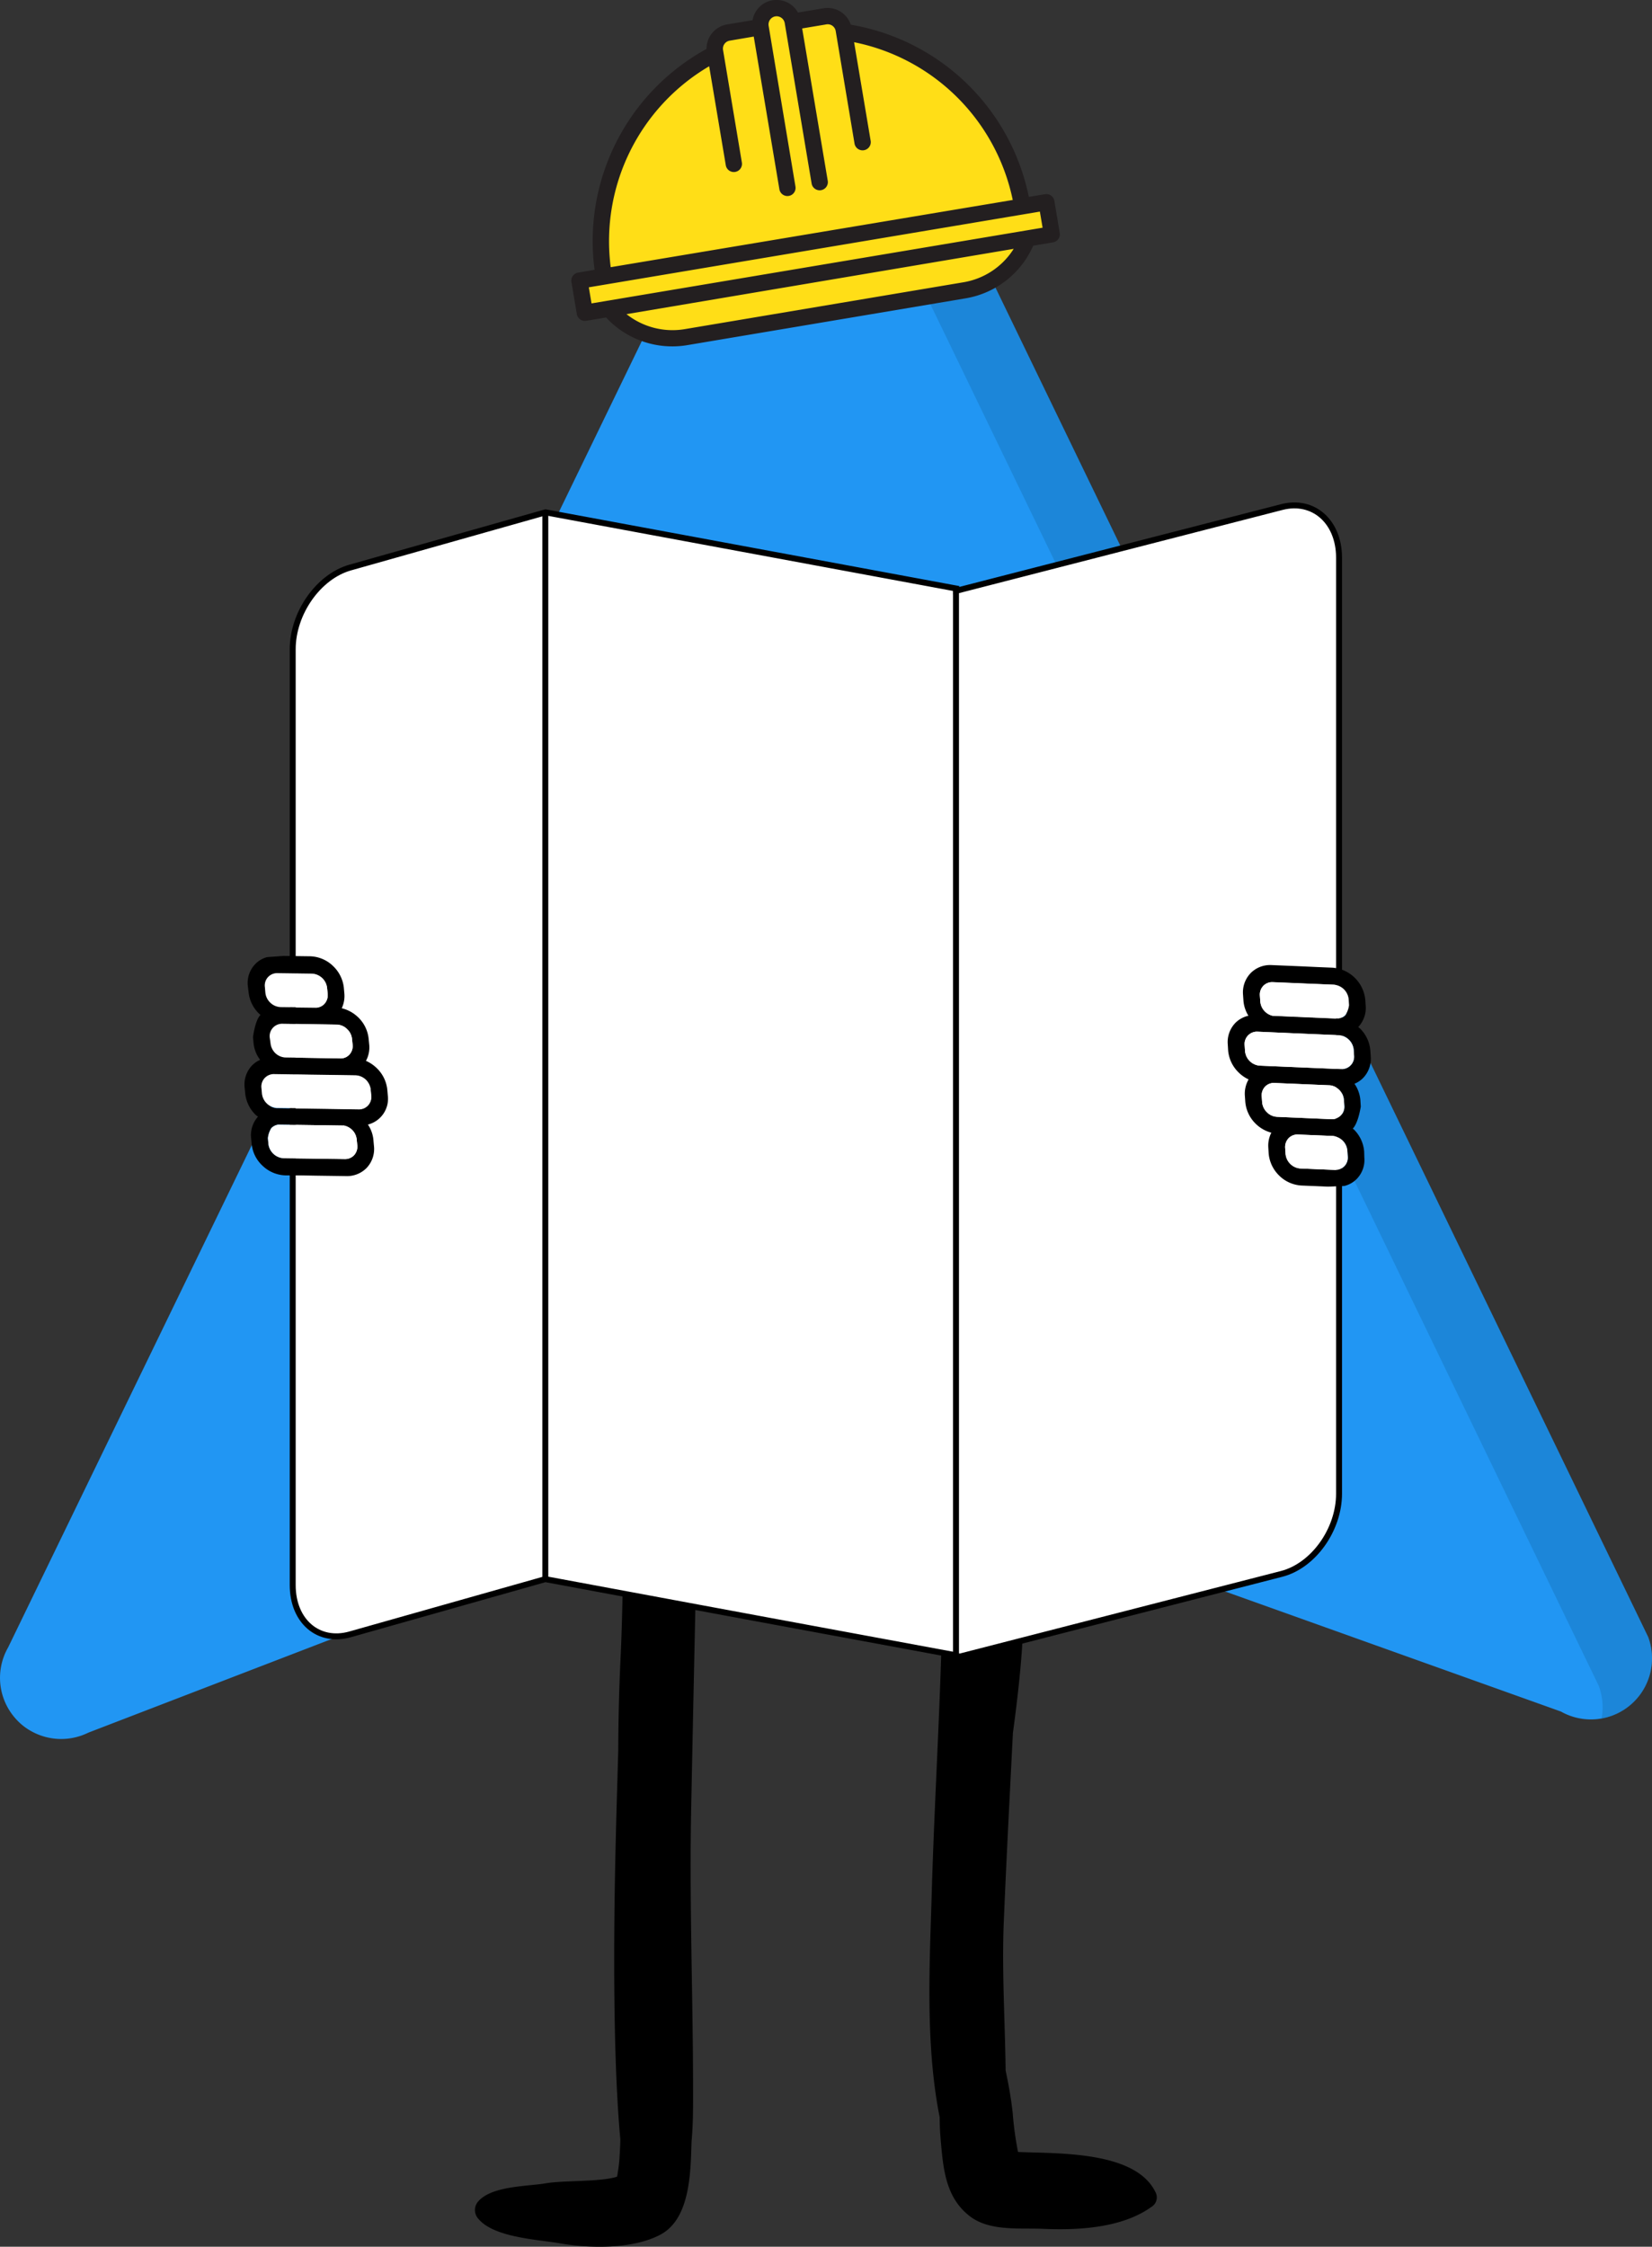 <svg id="e4CpP8tnFyl1" xmlns="http://www.w3.org/2000/svg" viewBox="0 0 278.35 378.4">
  <rect x="0" y="0" width="278.35" height="378.4" fill="#333333" stroke="none"/>
  <defs>
    <style>
      .cls-1 {
        fill: #2196f3;
      }

      .cls-2 {
        fill: #136399;
        opacity: 0.3;
        isolation: isolate;
      }

      .cls-3 {
        fill: #ffde17;
      }

      .cls-4 {
        fill: #231f20;
      }

      .cls-5 {
        opacity: 0.51;
      }

      .cls-6 {
        fill: #e7e7e8;
      }

      .cls-7, .cls-9 {
        fill: #fff;
      }

      .cls-7, .cls-8 {
        stroke: #000;
        stroke-miterlimit: 10;
      }

      .cls-8 {
        fill: none;
      }
    </style>
  </defs>
  <g id="e4CpP8tnFyl4">
    <path id="e4CpP8tnFyl5" d="M117.63,190a4.61,4.61,0,0,0-3.61-1.31h-.3a5.78,5.78,0,0,0-5.37,5.24q-.84,14.88-1.58,29.79l-.12.93c-2,16.57-1.31,33.25-2.09,49.9-.25,5.24-.37,10.42-.39,15.57-.13,4.78-.29,9.56-.4,14.33-.08,3.53-.92,33.13.75,51.13,0,1-.07,2-.13,3a22.59,22.59,0,0,1-.32,2.73,2.35,2.35,0,0,1-.12.6c-2.8.9-9,.59-12,1.11s-9,.4-11.33,3a2.19,2.19,0,0,0,0,3c2.66,3.15,10,3.46,13.75,4.11,5,.88,12.31,1,16.93-1.48,5.08-2.72,5.06-10.77,5.22-15.64V356c.29-3.15.26-6.2.26-8.33,0-16.12-.66-32.18-.31-48.33Q117,273,117.6,246.6c.86-8.12,1.84-16.23,3-24.29C122,213.24,126.39,196.33,117.63,190Z" transform="translate(0 4.7)"/>
    <path id="e4CpP8tnFyl6" d="M194.69,364.51c-3.39-7-16.55-6.48-23.16-6.77a56.4,56.4,0,0,1-.9-6.59c-.26-2.39-.69-4.77-1.19-7.14-.1-8.41-.65-16.89-.31-25,.44-10.62,1-21.24,1.54-31.86.65-4.8,1.22-9.62,1.55-14.48,1-15.54-1.65-31.5-2.54-47-.31-5.46-1.4-11.19-1.92-16.89A68.32,68.32,0,0,1,170,192.94c1.82-6.58-7.55-10.55-11-4.63-4.94,8.55-3.44,20.54-2.86,29.94.78,12.54,2.61,24.86,2.7,37.45.14,19.48-1.29,39-1.85,58.44-.33,11.6-1.13,25.39,1.34,37.76,0,1.27.06,2.55.17,3.82.43,4.88.82,9.77,5,12.91,3.36,2.51,8.4,1.88,12.33,2.06,5.88.26,13.25-.15,18.18-3.7A1.86,1.86,0,0,0,194.69,364.51Z" transform="translate(0 4.7)"/>
  </g>
  <path id="e4CpP8tnFyl7" class="cls-1" d="M277.7,271,149.76,6.62a10.29,10.29,0,0,0-18.52-1.47L1.37,272.76A10.29,10.29,0,0,0,2.8,284.94a9.64,9.64,0,0,0,2.38,1.88,10.33,10.33,0,0,0,9.72.29l124.28-47.8L263,283.56A10.29,10.29,0,0,0,277.7,271Z" transform="translate(0 4.7)"/>
  <g id="eye">
    <g id="e4CpP8tnFyl9_ts" data-name="e4CpP8tnFyl9 ts">
      <path id="e4CpP8tnFyl9" d="M112.35,136.26S111.84,122,119,120.43s12.77,7.15,11.75,15.83-2,25-2,25-4.6,5.61-9.19,4.59-7.17-12.25-7.16-20.94Z" transform="translate(0 4.7)"/>
    </g>
    <g id="e4CpP8tnFyl10_ts" data-name="e4CpP8tnFyl10 ts">
      <path id="e4CpP8tnFyl10" d="M148.24,136.26s-.51-14.29,6.64-15.83,12.76,7.15,11.74,15.83-2,25-2,25-4.6,5.61-9.19,4.59-7.17-12.25-7.16-20.94Z" transform="translate(0 4.7)"/>
    </g>
  </g>
  <path id="e4CpP8tnFyl11" class="cls-2" d="M277,279.74a10.25,10.25,0,0,1-7.15,5,10.3,10.3,0,0,0-.49-5.55L141.43,14.86a10.31,10.31,0,0,0-11.81-6.39l1.61-3.32a10.3,10.3,0,0,1,18.53,1.47L277.69,271A10.28,10.28,0,0,1,277,279.74Z" transform="translate(0 4.7)"/>
  <g>
    <path class="cls-3" d="M142.23.66,142.17.3A2.75,2.75,0,0,0,139-1.95L133.58-1a2.76,2.76,0,0,0-3.17-2.25,2.75,2.75,0,0,0-2.26,3.16l-5.43.91A2.76,2.76,0,0,0,120.46,4l.06.35a35.68,35.68,0,0,0-18.8,37.59L172.27,30A35.67,35.67,0,0,0,142.23.66Z" transform="translate(0 4.7)"/>
    <path class="cls-3" d="M173.18,35.46l4.07-.69-.91-5.41-4.07.68L101.72,41.89l-4.07.68L98.56,48l4.07-.68Z" transform="translate(0 4.7)"/>
    <path class="cls-3" d="M102.78,47.48a13.77,13.77,0,0,0,12.74,4.62l47.05-7.9a13.78,13.78,0,0,0,10.53-8.53l.08-.21L102.63,47.3Z" transform="translate(0 4.7)"/>
    <path class="cls-4" d="M176.12,28l-2.77.46a36.89,36.89,0,0,0-30-29,4.12,4.12,0,0,0-4.58-2.77l-4.32.72a4.12,4.12,0,0,0-5.57-1.62,4.14,4.14,0,0,0-2.08,2.91l-4.32.72a4.14,4.14,0,0,0-3.43,4.12,36.88,36.88,0,0,0-18.87,37.2l-2.77.47a1.37,1.37,0,0,0-1.13,1.58l.91,5.41a1.38,1.38,0,0,0,1.58,1.13l3.35-.56a15.22,15.22,0,0,0,13.62,4.67l47-7.9a15.18,15.18,0,0,0,11.35-8.86l3.34-.56a1.38,1.38,0,0,0,1.13-1.58l-.91-5.42A1.37,1.37,0,0,0,176.12,28ZM119.49,6.46l2.8,16.67a1.37,1.37,0,0,0,2.71-.46l-3.18-19A1.37,1.37,0,0,1,123,2.14L127,1.46l4.32,25.71a1.37,1.37,0,1,0,2.71-.45L129.51-.35a1.38,1.38,0,0,1,1.12-1.59,1.39,1.39,0,0,1,1.59,1.13l4.54,27.07a1.38,1.38,0,0,0,2.72-.45L135.16.09l4.07-.68A1.36,1.36,0,0,1,140.81.53l3.18,19a1.38,1.38,0,0,0,2.72-.45l-2.8-16.67a34.18,34.18,0,0,1,26.73,26.57L102.9,40.3A34.17,34.17,0,0,1,119.49,6.46Zm42.85,36.38-47,7.9a12.5,12.5,0,0,1-9.78-2.53l65.24-11A12.43,12.43,0,0,1,162.34,42.84Zm13.33-9.19-76,12.75-.46-2.71,76-12.75Z" transform="translate(0 4.7)"/>
  </g>
  <g class="cls-5">
    <path class="cls-6" d="M79.69,148.37a19,19,0,0,0,19,19h13.56a19,19,0,0,0,13.48-5.6l10-10.08a4.75,4.75,0,0,1,6.72,0l10.3,10.19a19.05,19.05,0,0,0,13.4,5.51h13.39a19,19,0,0,0,19-19V134.1a4.76,4.76,0,0,0-4.76-4.76H84.45a4.76,4.76,0,0,0-4.76,4.76Z" transform="translate(0 4.7)"/>
    <path class="cls-6" d="M198.66,134.1h9.52v9.51h-9.52Z" transform="translate(0 4.7)"/>
    <path class="cls-6" d="M70.17,134.1h9.52v9.51H70.17Z" transform="translate(0 4.7)"/>
  </g>
  <path class="cls-4" d="M208.18,131.72H200.6a7.13,7.13,0,0,0-6.7-4.76H84.45a7.15,7.15,0,0,0-6.7,4.76H70.17a2.37,2.37,0,0,0-2.37,2.38v9.51A2.37,2.37,0,0,0,70.17,146h7.14v2.38a21.46,21.46,0,0,0,21.42,21.42h13.56a21.27,21.27,0,0,0,15.16-6.3l10.06-10.08a2.39,2.39,0,0,1,3.36,0l10.31,10.19a21.29,21.29,0,0,0,15.06,6.19h13.39A21.44,21.44,0,0,0,201,148.37V146h7.14a2.38,2.38,0,0,0,2.38-2.38V134.1a2.38,2.38,0,0,0-2.38-2.38ZM72.55,141.23v-4.75h4.76v4.75Zm123.73,7.14A16.67,16.67,0,0,1,179.63,165H166.24a16.56,16.56,0,0,1-11.72-4.82L144.22,150a7.14,7.14,0,0,0-10.08,0l-10,10.08a16.55,16.55,0,0,1-11.8,4.9H98.73a16.67,16.67,0,0,1-16.66-16.66V134.1a2.38,2.38,0,0,1,2.38-2.38H193.9a2.37,2.37,0,0,1,2.38,2.38Zm9.52-7.14H201v-4.75h4.76Z" transform="translate(0 4.7)"/>
  <g id="map">
    <g>
      <path class="cls-7" d="M225.62,89.24V246.86c0,6.09-4.33,12.14-9.68,13.52l-54.85,14.09v-.38l-31.5-5.83-11.81-2.19-25.9-4.81L59,270.56c-5.34,1.51-9.68-2.2-9.68-8.29V104.65c0-6.09,4.34-12.25,9.68-13.76l32.92-9.3,56.79,10.53,11.81,2.19.61.11v.38l54.85-14.1C221.29,79.33,225.62,83.15,225.62,89.24Z" transform="translate(0 4.7)"/>
      <line class="cls-8" x1="91.88" y1="86.29" x2="91.88" y2="265.96"/>
      <line class="cls-8" x1="161.08" y1="99.12" x2="161.08" y2="279.17"/>
    </g>
    <g>
      <path d="M229.85,189.23a5.86,5.86,0,0,0-1.68-3.65c-.07-.07-.16-.13-.24-.2l0,0c.93-.9,1.35-3.7,1.35-3.7l-.06-1a5.66,5.66,0,0,0-1-2.85,4.46,4.46,0,0,0,1.39-.91,4.66,4.66,0,0,0,1.35-3.69l-.07-1a5.86,5.86,0,0,0-1.68-3.65c-.11-.11-.24-.2-.36-.3a4.69,4.69,0,0,0,1.26-3.58l-.07-1a6,6,0,0,0-5.53-5.42l-2.42-.1-2.83-.13-5-.21a4.61,4.61,0,0,0-3.47,1.29,4.67,4.67,0,0,0-1.35,3.69l.07,1a5.59,5.59,0,0,0,.84,2.55,4.55,4.55,0,0,0-2.13,1.14,4.65,4.65,0,0,0-1.35,3.69l.06,1a5.86,5.86,0,0,0,1.68,3.64,6.15,6.15,0,0,0,1.77,1.26,4.8,4.8,0,0,0-.63,2.74l.07,1a5.84,5.84,0,0,0,1.67,3.64,5.92,5.92,0,0,0,2.72,1.59,4.81,4.81,0,0,0-.51,2.49l.06,1a5.88,5.88,0,0,0,1.68,3.64,5.8,5.8,0,0,0,3.86,1.77l4.42.19,2.81-.12a4.42,4.42,0,0,0,2-1.11,4.59,4.59,0,0,0,1.35-3.69ZM212.9,161.31a2.07,2.07,0,0,1,1.57-.58l10.25.43a2.73,2.73,0,0,1,2.52,2.47l.06,1a4,4,0,0,1-.62,1.67,2,2,0,0,1-1.2.57l-11.06-.48a2.7,2.7,0,0,1-1.31-.74,2.67,2.67,0,0,1-.76-1.65l-.07-1A2.12,2.12,0,0,1,212.9,161.31Zm2.28,22.09a2.59,2.59,0,0,1-1.75-.81,2.65,2.65,0,0,1-.77-1.65l-.07-1a2.12,2.12,0,0,1,.62-1.68,2.06,2.06,0,0,1,1.38-.57l9.51.4a2.68,2.68,0,0,1,2.34,2.44l.07,1a2.09,2.09,0,0,1-.62,1.68,2.12,2.12,0,0,1-1.57.59Zm11.29,8.36a2.07,2.07,0,0,1-1.57.58l-5.77-.24a2.63,2.63,0,0,1-1.76-.81,2.67,2.67,0,0,1-.76-1.65l-.07-1a2.16,2.16,0,0,1,.62-1.68,2.07,2.07,0,0,1,1.57-.58l5.78.24a2.71,2.71,0,0,1,2.51,2.47l.07,1A2.09,2.09,0,0,1,226.47,191.76Zm-.51-16.4-13.67-.58a2.69,2.69,0,0,1-2.51-2.46l-.07-1h0a2.08,2.08,0,0,1,2.19-2.26s13.64.6,13.77.59a2.73,2.73,0,0,1,2.42,2.45l.06,1a2.07,2.07,0,0,1-.62,1.67A2.1,2.1,0,0,1,226,175.36Z" transform="translate(0 4.7)"/>
      <path class="cls-9" d="M227.09,190.08a2.07,2.07,0,0,1-2.19,2.26l-5.77-.24a2.63,2.63,0,0,1-1.76-.81,2.67,2.67,0,0,1-.76-1.65l-.07-1a2.16,2.16,0,0,1,.62-1.68,2.07,2.07,0,0,1,1.57-.58l5.78.24a2.71,2.71,0,0,1,2.51,2.47Z" transform="translate(0 4.7)"/>
      <path class="cls-9" d="M226.51,181.52a2.09,2.09,0,0,1-.62,1.68,2.12,2.12,0,0,1-1.57.59l-9.14-.39a2.59,2.59,0,0,1-1.75-.81,2.65,2.65,0,0,1-.77-1.65l-.07-1a2.12,2.12,0,0,1,.62-1.68,2.06,2.06,0,0,1,1.38-.57l9.51.4a2.68,2.68,0,0,1,2.34,2.44Z" transform="translate(0 4.7)"/>
      <path class="cls-9" d="M228.15,173.1a2.07,2.07,0,0,1-.62,1.67,2.1,2.1,0,0,1-1.57.59l-13.67-.58a2.69,2.69,0,0,1-2.51-2.46l-.07-1h0a2.08,2.08,0,0,1,2.19-2.26s13.64.6,13.77.59a2.73,2.73,0,0,1,2.42,2.45Z" transform="translate(0 4.7)"/>
      <path class="cls-9" d="M227.3,164.6a4,4,0,0,1-.62,1.67,2,2,0,0,1-1.2.57l-11.06-.48a2.7,2.7,0,0,1-1.31-.74,2.67,2.67,0,0,1-.76-1.65l-.07-1a2.12,2.12,0,0,1,.62-1.68,2.07,2.07,0,0,1,1.57-.58l10.25.43a2.73,2.73,0,0,1,2.52,2.47Z" transform="translate(0 4.7)"/>
    </g>
    <g>
      <path d="M41.89,162.45a5.84,5.84,0,0,0,1.79,3.6c.07.07.16.13.24.2l-.05,0c-.9.92-1.24,3.73-1.24,3.73l.09,1a5.58,5.58,0,0,0,1.11,2.82,4.55,4.55,0,0,0-1.37.95,4.68,4.68,0,0,0-1.24,3.73l.1,1a5.87,5.87,0,0,0,1.78,3.61c.11.1.25.19.37.28A4.68,4.68,0,0,0,42.31,187l.1,1a5.75,5.75,0,0,0,1.78,3.59,5.83,5.83,0,0,0,3.9,1.67l2.42,0,2.83.05,5,.07A4.61,4.61,0,0,0,61.78,192,4.66,4.66,0,0,0,63,188.22l-.09-1a5.49,5.49,0,0,0-.92-2.52,4.48,4.48,0,0,0,3.35-4.93l-.09-1a5.86,5.86,0,0,0-1.79-3.59,6.13,6.13,0,0,0-1.8-1.21,4.76,4.76,0,0,0,.55-2.75l-.1-1a5.81,5.81,0,0,0-1.77-3.59,6,6,0,0,0-2.76-1.52,4.84,4.84,0,0,0,.44-2.5l-.09-1a5.91,5.91,0,0,0-1.79-3.59,5.78,5.78,0,0,0-3.9-1.66l-4.43-.06-2.8.2a4.31,4.31,0,0,0-2,1.17,4.57,4.57,0,0,0-1.25,3.72Zm17.74,27.43a2.08,2.08,0,0,1-1.55.62l-10.26-.14A2.74,2.74,0,0,1,45.23,188l-.09-1a4.06,4.06,0,0,1,.57-1.69,2,2,0,0,1,1.19-.6l11.07.16a2.81,2.81,0,0,1,1.33.7,2.64,2.64,0,0,1,.8,1.63l.1,1A2.13,2.13,0,0,1,59.63,189.88Zm-2.91-22a2.56,2.56,0,0,1,1.77.76,2.64,2.64,0,0,1,.82,1.63l.1,1a2.1,2.1,0,0,1-.57,1.69,2,2,0,0,1-1.37.61L48,173.4a2.66,2.66,0,0,1-1.61-.73,2.69,2.69,0,0,1-.8-1.64l-.1-1a2.06,2.06,0,0,1,.57-1.69,2.09,2.09,0,0,1,1.55-.64Zm-11.52-8a2,2,0,0,1,1.55-.63l5.78.08a2.7,2.7,0,0,1,2.58,2.38l.1,1a2.15,2.15,0,0,1-.57,1.7,2,2,0,0,1-1.55.62l-5.79-.07a2.64,2.64,0,0,1-1.77-.76,2.68,2.68,0,0,1-.81-1.64l-.09-1A2.06,2.06,0,0,1,45.2,159.83Zm1,16.37,13.68.2a2.67,2.67,0,0,1,1.77.74,2.7,2.7,0,0,1,.81,1.64l.09,1h0a2.07,2.07,0,0,1-2.12,2.32s-13.65-.21-13.78-.2a2.73,2.73,0,0,1-2.49-2.38l-.09-1a2.09,2.09,0,0,1,.57-1.69A2.14,2.14,0,0,1,46.18,176.2Z" transform="translate(0 4.7)"/>
      <path class="cls-9" d="M44.63,161.52a2.07,2.07,0,0,1,2.12-2.32l5.78.08a2.7,2.7,0,0,1,2.58,2.38l.1,1a2.15,2.15,0,0,1-.57,1.7,2,2,0,0,1-1.55.62l-5.79-.07a2.64,2.64,0,0,1-1.77-.76,2.68,2.68,0,0,1-.81-1.64Z" transform="translate(0 4.7)"/>
      <path class="cls-9" d="M45.45,170.06a2.06,2.06,0,0,1,.57-1.69,2.09,2.09,0,0,1,1.55-.64l9.15.13a2.56,2.56,0,0,1,1.77.76,2.64,2.64,0,0,1,.82,1.63l.1,1a2.1,2.1,0,0,1-.57,1.69,2,2,0,0,1-1.37.61L48,173.4a2.66,2.66,0,0,1-1.61-.73,2.69,2.69,0,0,1-.8-1.64Z" transform="translate(0 4.7)"/>
      <path class="cls-9" d="M44.05,178.53a2.09,2.09,0,0,1,.57-1.69,2.14,2.14,0,0,1,1.56-.64l13.68.2a2.67,2.67,0,0,1,1.77.74,2.7,2.7,0,0,1,.81,1.64l.09,1h0a2.07,2.07,0,0,1-2.12,2.32s-13.65-.21-13.78-.2a2.73,2.73,0,0,1-2.49-2.38Z" transform="translate(0 4.7)"/>
      <path class="cls-9" d="M45.14,187a4.06,4.06,0,0,1,.57-1.69,2,2,0,0,1,1.19-.6l11.07.16a2.81,2.81,0,0,1,1.33.7,2.64,2.64,0,0,1,.8,1.63l.1,1a2.13,2.13,0,0,1-.57,1.7,2.08,2.08,0,0,1-1.55.62l-10.26-.14A2.74,2.74,0,0,1,45.23,188Z" transform="translate(0 4.7)"/>
    </g>
  </g>
</svg>
